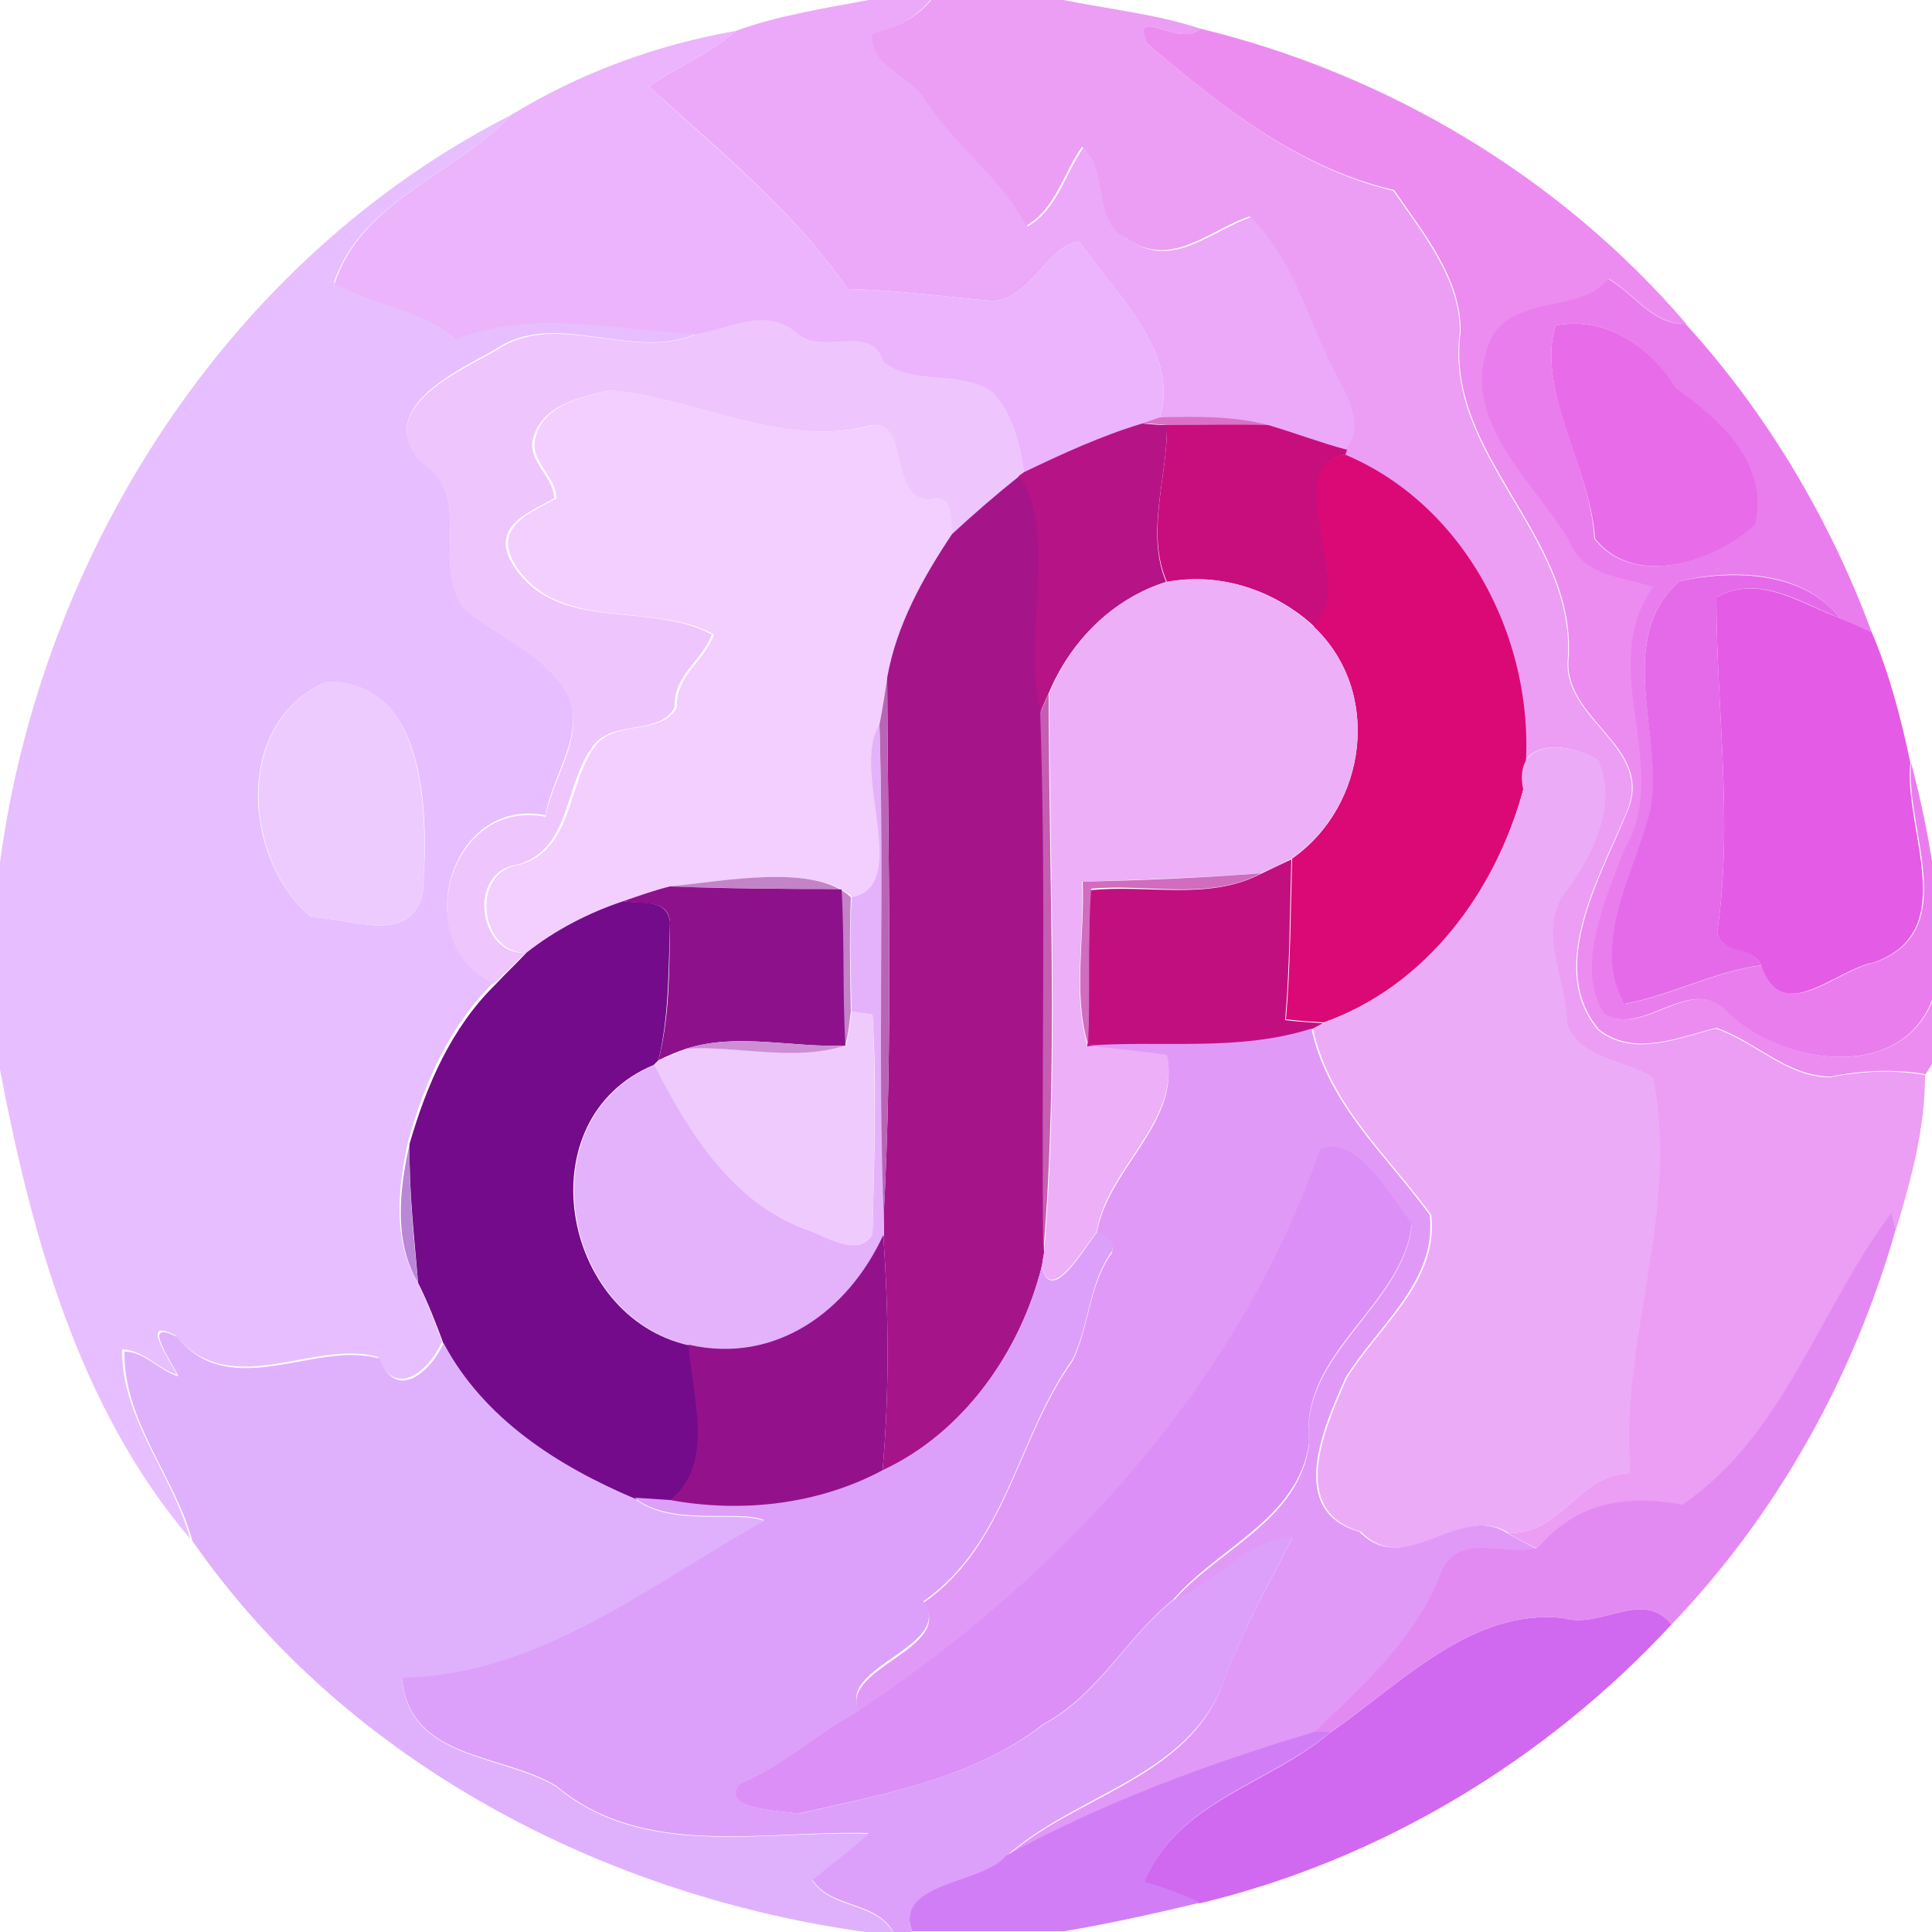 <?xml version="1.0" encoding="utf-8"?>
<!-- Generator: Adobe Illustrator 26.0.3, SVG Export Plug-In . SVG Version: 6.00 Build 0)  -->
<svg version="1.1" id="Layer_1" xmlns="http://www.w3.org/2000/svg" xmlns:xlink="http://www.w3.org/1999/xlink" x="0px" y="0px"
	 viewBox="0 0 250 250" style="enable-background:new 0 0 250 250;" xml:space="preserve">
<style type="text/css">
	.st0{fill:#ECA8F9;}
	.st1{fill:#EC9DF4;}
	.st2{fill:#EC8CF1;}
	.st3{fill:#ECB4FC;}
	.st4{fill:#E7BEFF;}
	.st5{fill:#EA7DED;}
	.st6{fill:#EFC5FE;}
	.st7{fill:#E86BE9;}
	.st8{fill:#F2CFFE;}
	.st9{fill:#DC70C7;}
	.st10{fill:#B61386;}
	.st11{fill:#C80D7D;}
	.st12{fill:#DB0975;}
	.st13{fill:#A6148A;}
	.st14{fill:#E46AEA;}
	.st15{fill:#ECAFF8;}
	.st16{fill:#E45BE5;}
	.st17{fill:#EDCBFF;}
	.st18{fill:#B964B4;}
	.st19{fill:#C45EB2;}
	.st20{fill:#E4B2FA;}
	.st21{fill:#ECABF7;}
	.st22{fill:#C20F80;}
	.st23{fill:#D16CBF;}
	.st24{fill:#C482C8;}
	.st25{fill:#8D118B;}
	.st26{fill:#740B8B;}
	.st27{fill:#EFCAFD;}
	.st28{fill:#E199F7;}
	.st29{fill:#CD8ED4;}
	.st30{fill:#BA87D6;}
	.st31{fill:#DC8FF7;}
	.st32{fill:#E38AF2;}
	.st33{fill:#93128C;}
	.st34{fill:#DCA0FA;}
	.st35{fill:#DFB1FD;}
	.st36{fill:#D168F0;}
	.st37{fill:#D17EF6;}
</style>
<g id="_x23_eca8f9ff">
	<path class="st0" d="M112.4,0h8c-1.9,2.3-4.5,3.6-7.3,4.5c-0.5,3.9,4.5,5.3,6.5,8c3.8,6.2,9.9,10.4,13.4,16.8
		c3.8-2.2,4.8-6.8,7.2-10.2c3.7,2.6,1.1,9.8,5.9,11.9c5.6,4,10.7-1.2,15.8-2.9c5.7,5.4,7.7,13.9,11.4,20.8c1.5,2.8,3.6,6.5,1,9.4
		c-3.4-1-6.8-2.2-10.2-3.2c-4.6-1.2-9.3-1-14-1c2.6-8.7-5.8-16.1-10.4-22.8c-4,0.1-6.5,7.9-11.6,7.6c-6.1-0.5-12.2-1.4-18.4-1.5
		c-7-10.2-16.8-18-25.7-26.2C87.6,8.6,91.9,7,95.2,4C100.7,2,106.6,1.1,112.4,0z"/>
</g>
<g id="_x23_ec9df4ff">
	<path class="st1" d="M120.5,0h17.1c5.9,1.2,11.9,1.8,17.7,3.7c-2.5,2.6-8.9-3.2-6.9,1.9c9.5,8.1,19.5,16.1,31.9,19.1
		c3.7,5.4,8.7,11.4,8.6,18.3c-2.1,15.9,14.8,26.1,14,42c-1,8.3,11.4,11.5,7.5,20.3c-3.5,8.3-10.3,20-3.6,28c4.5,3.6,10.4,1,15.2-0.2
		c5.1,1.7,9.2,6.3,14.8,6.3c4.1-0.8,8.2-1,12.3-0.3c0,6.9-1.8,13.6-3.8,20.1c-0.1-0.6-0.4-1.7-0.5-2.2c-9.3,12.2-13.9,29-27.1,37.8
		c-7.2-1.4-13.6-0.4-18.6,5.7c-1.4-0.7-2.8-1.4-4.1-2.2c6.7,0.7,9.3-7.6,15.9-7.7c-1.5-17.1,6.5-33.8,2.9-51.2
		c-3.7-2.3-9.6-2.4-11.1-7c0-5.2-3.6-11.4-0.7-16.3c3.8-4.8,7.4-11.7,4.7-17.8c-3.8-2.3-11.1-2.9-9.7,3.9
		c2.5-17.4-6.5-36.5-23.1-43.4l0.2-0.6c2.5-2.8,0.5-6.6-1-9.4c-3.7-6.9-5.6-15.3-11.4-20.8c-5,1.6-10.2,6.9-15.8,2.9
		c-4.8-2.1-2.2-9.3-5.9-11.9c-2.4,3.4-3.4,8-7.2,10.2c-3.4-6.4-9.6-10.6-13.4-16.8c-2-2.7-7-4.1-6.5-8C115.9,3.6,118.6,2.3,120.5,0z
		"/>
</g>
<g id="_x23_ec8cf1ff">
	<path class="st2" d="M148.4,5.6c-2.1-5.1,4.4,0.7,6.9-1.9c24.3,5.9,46.6,19.2,62.9,38.2c-4.2,0.2-6.7-3.9-10-5.8
		c-3.9,4.7-12.3,1.8-15.2,7.8c-4.5,10.1,5.4,18.3,10.1,26c1.8,4.7,6.9,4.8,10.9,6.1c-7.5,10.5,2.7,23.5-3.8,34.1
		c-2.3,6.2-6.5,15.4-2.4,21.2c5.1,2.8,10.8-5.1,15.6-0.6c6.8,7.1,22.5,9.5,26.7-1.3v8.1c-0.2,0.4-0.7,1.1-0.9,1.5
		c-4.1-0.7-8.2-0.5-12.3,0.3c-5.6,0-9.8-4.6-14.8-6.3c-4.8,1.2-10.7,3.8-15.2,0.2c-6.7-8,0.2-19.7,3.6-28c3.9-8.7-8.5-11.9-7.5-20.3
		c0.8-15.9-16.1-26.1-14-42c0.1-6.9-4.9-12.9-8.6-18.3C167.9,21.7,157.9,13.7,148.4,5.6z"/>
</g>
<g id="_x23_ecb4fcff">
	<path class="st3" d="M66.1,14.9C74.9,9.5,84.9,5.8,95.2,4c-3.3,3-7.6,4.6-11.2,7.2c8.9,8.3,18.7,16,25.7,26.2
		c6.2,0.1,12.3,1,18.4,1.5c5.1,0.3,7.6-7.5,11.6-7.6c4.6,6.6,13,14.1,10.4,22.8c-0.6,0.2-1.7,0.6-2.3,0.8
		c-5.3,1.6-10.3,3.9-15.3,6.3c-0.5-3.7-1.5-7.6-4.1-10.4c-4.1-2.9-10.3-0.8-14.1-3.9c-1.5-5.2-7.9-0.6-11.3-3.8
		c-4-3.2-8.5-0.4-12.8,0.2c-10.6-0.4-20.9-3.4-31.1,0.7c-4.6-4-10.8-4.2-15.8-7.3C46.8,25.9,58.9,22.6,66.1,14.9z"/>
</g>
<g id="_x23_e7beffff">
	<path class="st4" d="M0,111.6c5.4-40.2,29.6-78.1,66.1-96.7c-7.2,7.7-19.3,11-22.9,21.7c5.1,3,11.2,3.3,15.8,7.3
		c10.2-4,20.5-1.1,31.1-0.7c-8.5,3.6-18.2-3.3-26,2c-4.7,2.7-15.6,7.5-9.8,14.3c7.3,4.5,1.3,13.3,5.8,19.2
		c4.2,3.4,9.7,5.5,12.8,10.1c3.6,5.4-1.5,11.3-2.3,16.7c-12.5-2.5-17.8,16.5-6.7,21.6c-5.7,5.6-9,13-11.1,20.6
		c-1.3,5.9-2,12.6,1.1,18c1.3,2.6,2.3,5.2,3.3,7.9c-1.6,3.7-6.1,7.6-8.3,2c-8.2-2.4-19.1,5.8-26.2-2.8c-4.8-2.5-0.7,3.2,0.2,5.1
		c-2.5-0.8-4.3-3.2-7.1-3.3c-0.1,9,6.5,16.1,8.8,24.5C10.3,182.3,4.1,160,0,138.4V111.6 M42.3,88.2c-12.1,5.1-11,23-2,30.5
		c4.9,0,12.6,3.8,14.4-3C55.4,106.2,55.7,88.2,42.3,88.2z"/>
</g>
<g id="_x23_ea7dedff">
	<path class="st5" d="M192.9,43.9c3-6,11.4-3.2,15.2-7.8c3.4,1.9,5.8,6,10,5.8c10.5,11.5,18.7,25.3,24.1,39.9
		c-1.4-0.6-2.8-1.2-4.1-1.8c-4.8-6.2-13.8-6.4-20.8-4.8c-8.4,7.5-2.1,19.9-3.6,29.4c-1.9,8.1-8,17.2-3.4,25.3c6-1.1,11.6-4.2,17.7-5
		c2.8,8,9.5,0.6,14.7-0.4c11.2-4.1,3.8-17.1,4.6-25.8c1.1,4.2,2,8.4,2.7,12.7v18c-4.1,10.8-19.9,8.4-26.7,1.3
		c-4.8-4.5-10.6,3.4-15.6,0.6c-4.1-5.8,0.1-15,2.4-21.2c6.5-10.6-3.7-23.6,3.8-34.1c-4-1.3-9.1-1.4-10.9-6.1
		C198.4,62.2,188.4,54.1,192.9,43.9 M201.3,42.1c-2.6,8.2,4.6,18.4,5,27.6c5.1,6.5,15.5,3,20.7-1.8c1.9-7.9-4.6-13.7-10.3-17.7
		C213.6,44.8,207.8,40.9,201.3,42.1z"/>
</g>
<g id="_x23_efc5feff">
	<path class="st6" d="M90.2,43.2c4.3-0.7,8.8-3.5,12.8-0.2c3.4,3.2,9.8-1.4,11.3,3.8c3.8,3.1,10,1,14.1,3.9
		c2.7,2.8,3.6,6.7,4.1,10.4l-0.6,0.5c-3,2.4-5.9,4.9-8.7,7.5c-0.3-1.8,0.2-5.1-2.6-4.5c-6.1,0.6-2.5-11.2-8.5-9.4
		c-11.3,2.6-21.9-3.6-33-4.7c-4,0.8-9.3,2-10.2,6.6c-0.4,2.8,2.8,4.7,2.8,7.4c-3.3,1.8-8.5,3.7-5.2,8.8c5.8,8.7,17.5,4.4,25.6,8.8
		c-1.2,3.4-5,5.3-4.8,9.4c-1.8,3.6-7.6,1.7-10.3,4.7c-4.1,4.9-2.9,13.7-10.1,15.7c-6.5,0.9-5,11.7,1.1,11.4c-1.3,1.3-2.7,2.7-4.1,4
		c-11.1-5.1-5.8-24.1,6.7-21.6c0.9-5.4,5.9-11.3,2.3-16.7c-3.2-4.6-8.6-6.7-12.8-10.1c-4.5-5.9,1.5-14.7-5.8-19.2
		c-5.8-6.9,5-11.6,9.8-14.3C72,39.9,81.7,46.9,90.2,43.2z"/>
</g>
<g id="_x23_e86be9ff">
	<path class="st7" d="M201.3,42.1c6.5-1.2,12.3,2.7,15.5,8.1c5.7,4,12.2,9.8,10.3,17.7c-5.2,4.8-15.6,8.3-20.7,1.8
		C205.8,60.5,198.7,50.3,201.3,42.1z"/>
</g>
<g id="_x23_f2cffeff">
	<path class="st8" d="M79.2,50.5c11,1.1,21.7,7.3,33,4.7c6-1.8,2.4,10,8.5,9.4c2.8-0.7,2.2,2.7,2.6,4.5c-3.8,5.7-7.2,11.8-8.4,18.7
		c-0.2,1.5-0.8,4.5-1,6c-3.8,5.8,4.3,20.9-3.6,22.3c-4.8-4.4-16.2-2.1-23.4-1.4c-2,0.5-4,1.2-6,1.9c-4.5,1.5-8.9,3.7-12.6,6.7
		c-6.2,0.3-7.6-10.5-1.1-11.4c7.2-2,6.1-10.9,10.1-15.7c2.7-3,8.5-1.1,10.3-4.7c-0.2-4.1,3.6-6,4.8-9.4c-8-4.4-19.8-0.1-25.6-8.8
		c-3.3-5.1,1.9-7,5.2-8.8c0-2.8-3.2-4.6-2.8-7.4C69.9,52.5,75.2,51.3,79.2,50.5z"/>
</g>
<g id="_x23_dc70c7ff">
	<path class="st9" d="M147.8,54.8c0.6-0.2,1.7-0.6,2.3-0.8c4.7-0.1,9.4-0.2,14,1c-4.4,0-8.7,0-13.1,0
		C150.2,54.9,148.6,54.8,147.8,54.8z"/>
</g>
<g id="_x23_b61386ff">
	<path class="st10" d="M132.5,61.1c5-2.4,10-4.7,15.3-6.3c0.8,0.1,2.4,0.2,3.2,0.2c0.1,6.7-2.8,13.9-0.1,20.3
		c-7,2.2-12.4,7.7-15.2,14.4c-0.3,0.6-0.8,1.8-1.1,2.5c-2.6-9.6,2.4-23.1-2.8-30.6L132.5,61.1z"/>
</g>
<g id="_x23_c80d7dff">
	<path class="st11" d="M151,55c4.4,0,8.7-0.1,13.1,0c3.4,1,6.8,2.3,10.2,3.2l-0.2,0.6c-8.8,1.9,1.8,17-4,22.3
		c-5.1-4.7-12.1-7.1-19.1-5.8C148.2,68.9,151.1,61.7,151,55z"/>
</g>
<g id="_x23_db0975ff">
	<path class="st12" d="M170,81.1c5.9-5.3-4.8-20.4,4-22.3c16.5,6.9,25.6,26,23.1,43.4c-3.6,13.3-12.6,25.4-25.8,30.1
		c-1.6-0.1-3.3-0.2-4.9-0.4c0.6-6.9,0.6-13.9,0.8-20.8C176.9,104.3,178.9,89.5,170,81.1z"/>
</g>
<g id="_x23_a6148aff">
	<path class="st13" d="M123.2,69.1c2.8-2.6,5.7-5.1,8.7-7.5c5.2,7.5,0.2,21,2.8,30.6c0.8,23.3,0.1,46.7,0.4,70
		c-0.1,0.4-0.2,1.3-0.3,1.7c-2.8,11.1-10.1,21.5-20.6,26.4c0.9-10.2,0.8-20.3,0.1-30.5c0-0.4,0-1.2,0-1.6c1.3-23.4,0.6-47,0.5-70.5
		C116,80.9,119.4,74.8,123.2,69.1z"/>
</g>
<g id="_x23_e46aeaff">
	<path class="st14" d="M217.3,75.2c7-1.5,16.1-1.3,20.8,4.8c-5.1-2-10.5-5.8-16-2.7c0,14.5,2.2,29,0.1,43.4c0.8,2.8,4.5,1.7,5.7,4.2
		c-6.1,0.8-11.7,3.9-17.7,5c-4.5-8,1.5-17.2,3.4-25.3C215.2,95.1,208.9,82.7,217.3,75.2z"/>
</g>
<g id="_x23_ecaff8ff">
	<path class="st15" d="M150.9,75.3c6.9-1.3,13.9,1,19.1,5.8c8.9,8.4,6.9,23.2-2.9,30c-1.3,0.7-2.6,1.3-4,1.9
		c-7.7,0.6-15.4,0.8-23.1,1.1c0.4,6.9-1.3,14.5,0.7,21.1c2.6,0.3,7.7,0.8,10.3,1c1.8,9.1-7.7,14.7-9.1,23.2c-1.6,2-6,9.6-7.1,4.4
		c0.1-0.4,0.2-1.3,0.3-1.7c2-24,0.7-48.3,0.7-72.4C138.5,83,143.9,77.5,150.9,75.3z"/>
</g>
<g id="_x23_e45be5ff">
	<path class="st16" d="M222.1,77.3c5.5-3.1,10.9,0.8,16,2.7c1.4,0.6,2.8,1.2,4.1,1.8c2.3,5.4,3.8,11.2,5,16.9
		c-0.9,8.7,6.6,21.7-4.6,25.8c-5.3,1-11.9,8.4-14.7,0.4c-1.2-2.5-4.9-1.3-5.7-4.2C224.3,106.3,222.1,91.8,222.1,77.3z"/>
</g>
<g id="_x23_edcbffff">
	<path class="st17" d="M42.3,88.2c13.3-0.1,13,17.9,12.4,27.5c-1.8,6.8-9.5,3-14.4,3C31.4,111.2,30.3,93.3,42.3,88.2z"/>
</g>
<g id="_x23_b964b4ff">
	<path class="st18" d="M113.8,93.8c0.3-1.5,0.8-4.5,1-6c0.1,23.5,0.8,47-0.5,70.5C113.5,136.7,114.4,115.2,113.8,93.8z"/>
</g>
<g id="_x23_c45eb2ff">
	<path class="st19" d="M134.6,92.2c0.3-0.6,0.8-1.8,1.1-2.5c0,24.1,1.3,48.4-0.7,72.4C134.7,138.9,135.4,115.5,134.6,92.2z"/>
</g>
<g id="_x23_e4b2faff">
	<path class="st20" d="M110.2,116.1c7.9-1.4-0.2-16.5,3.6-22.3c0.7,21.5-0.3,43,0.6,64.5c0,0.4,0,1.2,0,1.6
		c-4.5,9.7-13.9,16.7-25.1,14.2c-16.7-3.7-21.2-29.4-4.6-36.3c4.4,8.6,9.9,17.6,19.4,21.2c2.6,0.8,6.9,3.9,8.8,0.7
		c0.2-9.5,0.6-19,0-28.4c-0.7-0.1-2-0.3-2.7-0.4C110.1,125.9,109.9,121,110.2,116.1z"/>
</g>
<g id="_x23_ecabf7ff">
	<path class="st21" d="M197.1,102.2c-1.4-6.8,5.8-6.2,9.7-3.9c2.7,6.1-0.9,12.9-4.7,17.8c-2.9,4.9,0.7,11.1,0.7,16.3
		c1.5,4.6,7.4,4.7,11.1,7c3.6,17.3-4.4,34.1-2.9,51.2c-6.7,0.1-9.3,8.4-15.9,7.7c-6.1-3.8-13.1,6-19-0.1c-9.6-2.7-4.5-13.8-1.8-19.9
		c4.1-6.7,11.9-12.4,10.9-21.1c-5.6-7.7-13.2-14.3-15.3-24.1c0.4-0.2,1.1-0.6,1.5-0.8C184.5,127.6,193.5,115.4,197.1,102.2z"/>
</g>
<g id="_x23_c20f80ff">
	<path class="st22" d="M163.1,113.1c1.3-0.6,2.7-1.3,4-1.9c-0.2,6.9-0.2,13.9-0.8,20.8c1.6,0.2,3.3,0.3,4.9,0.4
		c-0.4,0.2-1.1,0.6-1.5,0.8c-9.4,3-19.4,1.5-29,2.2c0.4-6.7,0-13.5,0.4-20.2C148.4,114.4,156.3,116.6,163.1,113.1z"/>
</g>
<g id="_x23_d16cbfff">
	<path class="st23" d="M140.1,114.1c7.7-0.2,15.4-0.5,23.1-1.1c-6.8,3.6-14.7,1.3-22,2c-0.5,6.7-0.1,13.5-0.4,20.2
		C138.8,128.6,140.4,121.1,140.1,114.1z"/>
</g>
<g id="_x23_c482c8ff">
	<path class="st24" d="M86.7,114.7c7.2-0.7,18.7-3,23.4,1.4c-0.2,4.9-0.1,9.8,0,14.8c-0.2,1.5-0.3,3-0.8,4.5
		c-0.4-6.8,0-13.5-0.5-20.2C101.5,114.9,94.1,115,86.7,114.7z"/>
</g>
<g id="_x23_8d118bff">
	<path class="st25" d="M80.7,116.6c2-0.7,4-1.4,6-1.9c7.4,0.3,14.8,0.3,22.2,0.4c0.4,6.7,0.1,13.5,0.5,20.2
		c-6.8,0.3-14-1.7-20.6,0.4c-1.2,0.4-2.4,0.9-3.6,1.5c1.5-5.8,1.4-11.9,1.5-17.9C86.4,116.2,82.9,117.1,80.7,116.6z"/>
</g>
<g id="_x23_740b8bff">
	<path class="st26" d="M68.1,123.3c3.8-3,8.1-5.2,12.6-6.7c2.2,0.4,5.6-0.4,6,2.7c-0.2,6-0.1,12.1-1.5,17.9l-0.6,0.6
		c-16.6,6.9-12.1,32.6,4.6,36.3c0.4,6.6,3.6,15.3-2.5,20.2c-1.5-0.1-3.1-0.2-4.6-0.3c-9.9-4.2-19.5-10.3-24.7-20.1
		c-1-2.7-2-5.3-3.3-7.9c-0.5-6-1.2-12-1.1-18c2.2-7.6,5.4-15,11.1-20.6C65.4,126,66.8,124.7,68.1,123.3z"/>
</g>
<g id="_x23_efcafdff">
	<path class="st27" d="M110.2,130.9c0.7,0.1,2,0.3,2.7,0.4c0.5,9.5,0.2,19,0,28.4c-2,3.2-6.3,0.1-8.8-0.7
		c-9.5-3.6-15.1-12.6-19.4-21.2l0.6-0.6c1.2-0.5,2.4-1,3.6-1.5c6.8-0.4,14,1.6,20.6-0.4C109.8,133.9,110,132.4,110.2,130.9z"/>
</g>
<g id="_x23_e199f7ff">
	<path class="st28" d="M140.7,135.3c9.6-0.7,19.6,0.8,29-2.2c2.1,9.8,9.7,16.4,15.3,24.1c1,8.6-6.8,14.4-10.9,21.1
		c-2.7,6.1-7.8,17.2,1.8,19.9c5.9,6.1,12.9-3.7,19,0.1c1.4,0.8,2.7,1.5,4.1,2.2c-4.2,1.2-10.2-2.2-12.5,3.1
		c-3.3,8.5-10,14.6-16.4,20.7c-13.7,4-27.3,9.1-40,16.1c9-8.1,23.5-10.1,28.2-22.6c2.3-6.6,5.7-12.5,8.9-18.7
		c-6.2,0.1-9.9,6.2-15.4,8.1c5.9-6.8,16.4-10.5,17.6-20.4c-1.3-11.6,12.1-17.7,13.3-28.3c-2.8-3.4-7.1-11.5-11.9-9.6
		c-10.4,30.3-33.3,55.1-59.6,72.7c-3-5.7,12.5-8.2,8.3-14.2c10.8-7.5,12.1-21.3,19.3-31.3c2.2-4.6,2.1-9.9,5.1-14
		c0.2-1.4-0.5-2.2-2-2.4c1.4-8.6,10.9-14.2,9.1-23.2C148.4,136.1,143.3,135.6,140.7,135.3z"/>
</g>
<g id="_x23_cd8ed4ff">
	<path class="st29" d="M88.8,135.7c6.6-2.1,13.8-0.1,20.6-0.4C102.7,137.4,95.5,135.3,88.8,135.7z"/>
</g>
<g id="_x23_ba87d6ff">
	<path class="st30" d="M54.1,166c-3.2-5.4-2.4-12.1-1.1-18C52.9,154,53.5,160,54.1,166z"/>
</g>
<g id="_x23_dc8ff7ff">
	<path class="st31" d="M170.8,148.7c4.9-2,9.1,6.2,11.9,9.6c-1.1,10.6-14.6,16.7-13.3,28.3c-1.3,9.9-11.8,13.6-17.6,20.4
		c-6.1,4.9-9.7,12.3-16.8,16.1c-9.1,7.1-20.9,9.1-31.8,11.6c-1.3-0.4-10.5-0.4-7.5-3.9c5.7-2.3,10-6.6,15.4-9.4
		C137.5,203.8,160.4,179,170.8,148.7z"/>
</g>
<g id="_x23_e38af2ff">
	<path class="st32" d="M217.7,194.7c13.2-8.9,17.8-25.6,27.1-37.8c0.1,0.6,0.4,1.7,0.5,2.2c-5.4,19-15.3,36.8-29,51.1
		c-3.8-4.6-9.1,0.6-13.9-0.8c-12-1.4-21.2,8.6-30.2,14.7c-0.5,0-1.6,0-2.1,0c6.4-6.1,13.2-12.2,16.4-20.7c2.3-5.3,8.3-1.9,12.5-3.1
		C204.1,194.3,210.5,193.4,217.7,194.7z"/>
</g>
<g id="_x23_93128cff">
	<path class="st33" d="M114.3,159.8c0.7,10.2,0.8,20.3-0.1,30.5c-8.4,4.6-18.2,5.7-27.6,3.9c6.1-4.8,2.9-13.6,2.5-20.2
		C100.4,176.6,109.8,169.6,114.3,159.8z"/>
</g>
<g id="_x23_dca0faff">
	<path class="st34" d="M134.8,163.9c1.2,5.2,5.5-2.4,7.1-4.4c1.5,0.2,2.2,0.9,2,2.4c-3,4.1-2.9,9.4-5.1,14
		c-7.2,10-8.5,23.8-19.3,31.3c4.1,5.9-11.4,8.4-8.3,14.2c-5.4,2.8-9.8,7.1-15.4,9.4c-3,3.5,6.2,3.5,7.5,3.9
		c10.9-2.5,22.7-4.6,31.8-11.6c7.1-3.8,10.6-11.2,16.8-16.1c5.5-1.9,9.2-7.9,15.4-8.1c-3.2,6.2-6.6,12.1-8.9,18.7
		c-4.7,12.4-19.2,14.5-28.2,22.6c-3,3.8-14.5,3.4-12.2,9.8h-2.4c-2.3-4.1-8.1-3-10.5-6.8c2.4-2,5-3.9,7.3-6
		c-13.5-0.4-29.1,3.4-40.4-6.1c-7.1-4.3-19.1-3.3-20-14.1c17.8-0.2,32.3-12.2,46.9-20.3c-3.4-1.4-12.1,0.9-16.8-2.9
		c1.5,0.1,3.1,0.2,4.6,0.3c9.3,1.7,19.2,0.6,27.6-3.9C124.6,185.4,132,175,134.8,163.9z"/>
</g>
<g id="_x23_dfb1fdff">
	<path class="st35" d="M23.1,178.1c-0.9-1.9-5-7.6-0.2-5.1c7,8.6,17.9,0.4,26.2,2.8c2.1,5.6,6.6,1.8,8.3-2
		c5.2,9.8,14.8,15.9,24.7,20.1c4.7,3.8,13.4,1.5,16.8,2.9c-14.6,8.1-29.1,20-46.9,20.3c0.9,10.7,12.8,9.8,20,14.1
		c11.3,9.5,26.9,5.6,40.4,6.1c-2.3,2.1-4.9,4-7.3,6c2.4,3.8,8.2,2.7,10.5,6.8h-2.9c-34.3-4.6-67.8-21.9-87.8-50.7
		c-2.3-8.4-8.9-15.4-8.8-24.5C18.8,174.9,20.6,177.4,23.1,178.1z"/>
</g>
<g id="_x23_d168f0ff">
	<path class="st36" d="M202.4,209.4c4.8,1.4,10.1-3.8,13.9,0.8c-16.3,17.6-37.7,30.5-61.1,36.1c-2.3-1.1-4.7-2.1-7.2-2.7
		c4.4-10.6,16.3-12.7,24.1-19.4C181.2,218,190.4,208,202.4,209.4z"/>
</g>
<g id="_x23_d17ef6ff">
	<path class="st37" d="M170.1,224.1c0.5,0,1.6,0,2.1,0c-7.8,6.7-19.7,8.8-24.1,19.4c2.5,0.7,4.9,1.6,7.2,2.7
		c-5.8,1.4-11.7,2.7-17.6,3.7h-19.7c-2.3-6.4,9.3-6.1,12.2-9.8C142.8,233.2,156.4,228.2,170.1,224.1z"/>
</g>
</svg>
